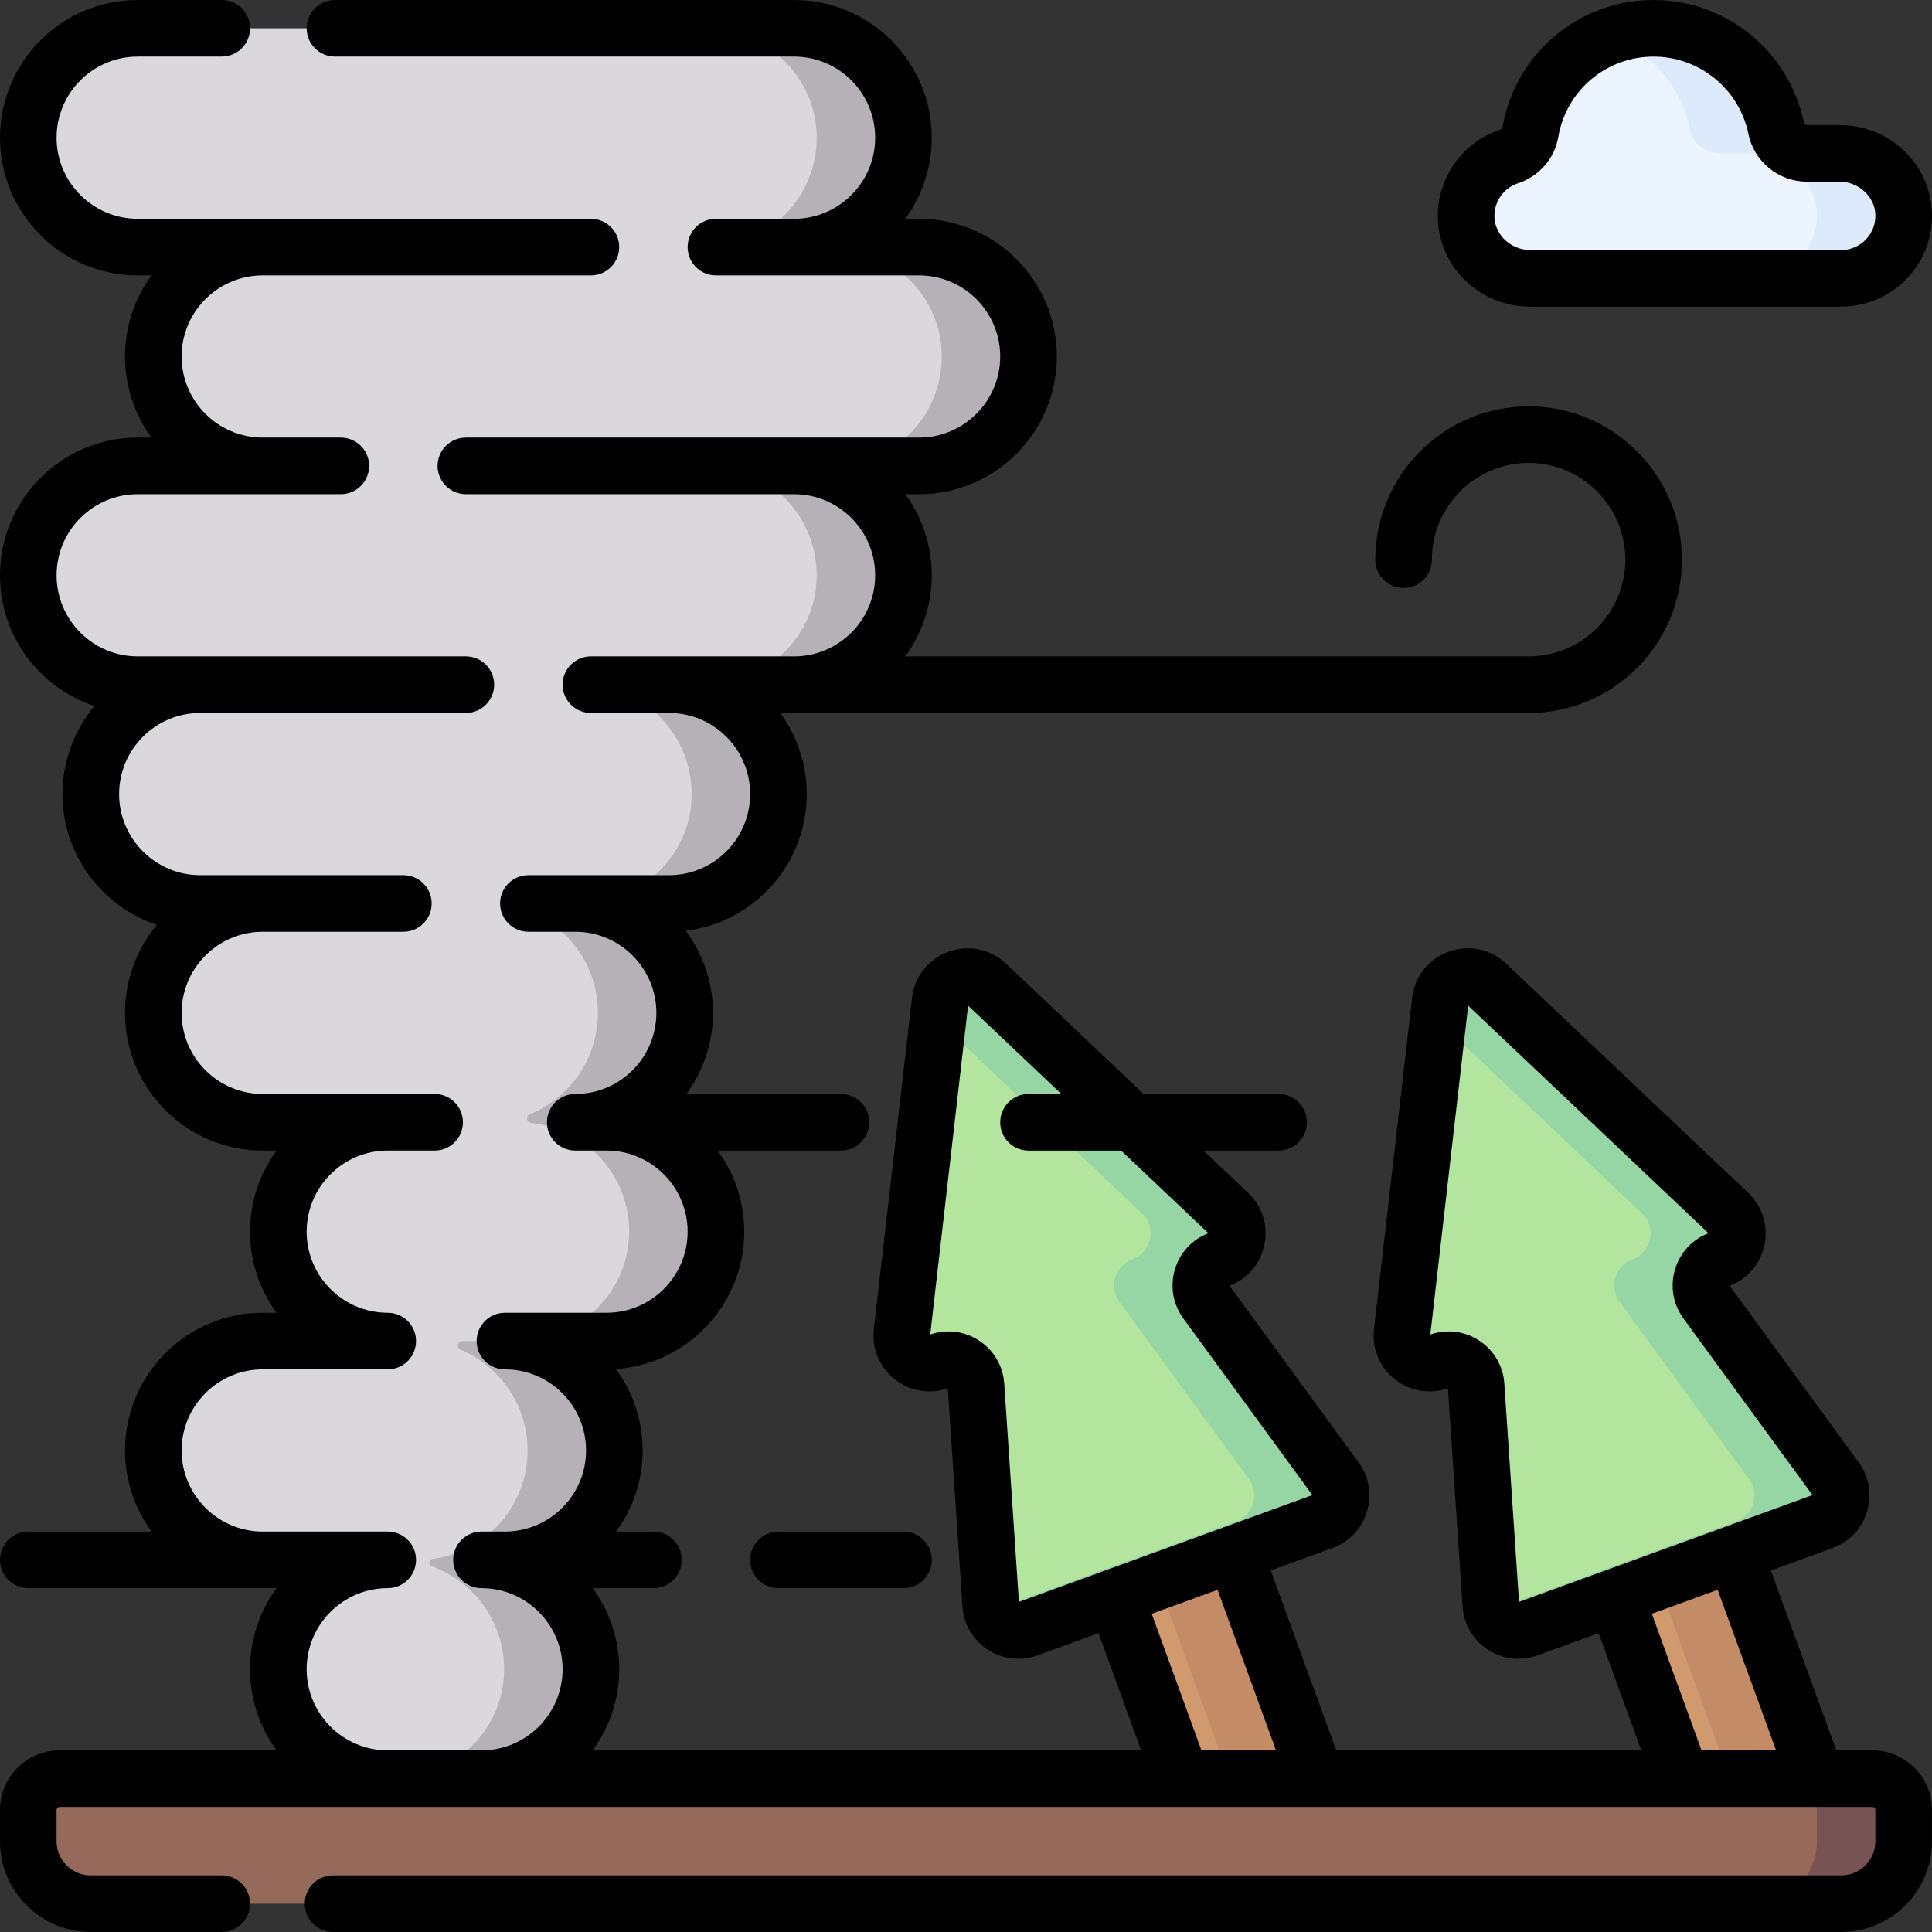 <svg id="Capa_1" enable-background="new 0 0 512 512" height="512" viewBox="0 0 512 512" width="512" xmlns="http://www.w3.org/2000/svg"><rect x="0" y="0" width="512" height="512" fill="#333333" stroke="none"/><g><g><g><path d="m316.019 479.279-23.293-63.997 30.687-13.841 29.187 80.191z" fill="#d19a6e"/><path d="m329.048 480.117 23.552 1.515-29.187-80.191-19.757 8.911z" fill="#c38c66"/><path d="m325.6 321.557-64.141-60.73c-4.386-4.153-11.631-1.516-12.322 4.485l-10.099 87.751c-.623 5.413 4.669 9.59 9.789 7.726 4.587-1.669 9.493 1.526 9.82 6.396l3.907 58.064c.328 4.87 5.234 8.065 9.82 6.396l78.199-28.462c4.587-1.669 6.291-7.271 3.412-11.212l-34.33-46.991c-2.879-3.941-1.175-9.543 3.412-11.212 5.121-1.864 6.49-8.464 2.533-12.211z" fill="#b3e59f"/><path d="m353.986 391.971-34.33-46.991c-2.879-3.941-1.175-9.543 3.412-11.212 5.12-1.864 6.489-8.464 2.533-12.211l-64.141-60.73c-4.386-4.153-11.631-1.516-12.322 4.485l-.584 5.073 54.047 51.172c3.957 3.746 2.588 10.347-2.533 12.211-4.586 1.669-6.291 7.271-3.412 11.212l34.33 46.991c2.879 3.941 1.175 9.543-3.412 11.212l-64.752 23.568c1.12 3.993 5.459 6.384 9.553 4.894l78.199-28.462c4.586-1.67 6.291-7.271 3.412-11.212z" fill="#95d6a4"/></g><g><path d="m448.553 479.279-23.293-63.997 30.686-13.841 29.187 80.191z" fill="#d19a6e"/><path d="m461.582 480.117 23.551 1.515-29.187-80.191-19.757 8.911z" fill="#c38c66"/><path d="m458.133 321.557-64.141-60.73c-4.386-4.153-11.631-1.516-12.322 4.485l-10.099 87.751c-.623 5.413 4.669 9.59 9.789 7.726 4.586-1.669 9.493 1.526 9.82 6.396l3.907 58.064c.328 4.87 5.234 8.065 9.82 6.396l78.199-28.462c4.587-1.669 6.291-7.271 3.412-11.212l-34.33-46.991c-2.879-3.941-1.175-9.543 3.412-11.212 5.121-1.864 6.49-8.464 2.533-12.211z" fill="#b3e59f"/><path d="m486.519 391.971-34.33-46.991c-2.879-3.941-1.175-9.543 3.412-11.212 5.121-1.864 6.49-8.464 2.533-12.211l-64.141-60.73c-4.386-4.153-11.631-1.516-12.322 4.485l-.584 5.073 54.047 51.172c3.957 3.746 2.588 10.347-2.533 12.211-4.586 1.669-6.291 7.271-3.412 11.212l34.33 46.991c2.879 3.941 1.175 9.543-3.412 11.212l-64.752 23.568c1.12 3.993 5.459 6.384 9.553 4.894l78.199-28.462c4.587-1.67 6.291-7.271 3.412-11.212z" fill="#95d6a4"/></g><path d="m126.97 471.367c16.012 0 29.482-12.709 29.629-28.721.116-12.68-7.913-23.494-19.169-27.548-.406-.146-.68-.523-.68-.954v-.007c0-.515.386-.938.896-1.005 14.203-1.872 25.166-14.026 25.166-28.741 0-12.023-7.322-22.329-17.747-26.721-.44-.185-.732-.608-.732-1.085 0-.655.531-1.185 1.185-1.185h14.611c16.041 0 29.504-12.767 29.603-28.809.093-15.086-11.338-27.514-26.006-29.015-.575-.059-1.018-.529-1.018-1.107v-.169c0-.456.28-.857.702-1.03 10.581-4.321 18.04-14.71 18.04-26.845s-7.459-22.524-18.04-26.845c-.422-.172-.702-.574-.702-1.03 0-.617.5-1.117 1.117-1.117h12.876c15.702 0 29.018-12.235 29.58-27.927.452-12.634-7.183-23.541-18.134-27.958-.414-.167-.689-.56-.689-1.006v-.002c0-.602.488-1.09 1.09-1.09h21.253c15.93 0 29.368-12.579 29.628-28.507.21-12.845-7.938-23.81-19.36-27.831-.34-.12-.569-.434-.569-.794v-.001c0-.469.381-.85.85-.85h23.225c16.282 0 29.43-13.423 28.98-29.807-.433-15.791-13.786-28.177-29.584-28.177h-22.621c-.469 0-.85-.381-.85-.85v-.001c0-.36.23-.675.569-.795 11.422-4.021 19.57-14.987 19.36-27.832-.26-15.927-13.698-28.505-29.628-28.505h-172.706c-15.797 0-29.15 12.385-29.584 28.176-.45 16.384 12.698 29.807 28.98 29.807h23.761c.689 0 1.247.558 1.247 1.247 0 .545-.358 1.017-.876 1.184-11.604 3.741-19.99 13.692-19.99 26.56s8.387 22.819 19.99 26.56c.519.167.876.64.876 1.184 0 .689-.558 1.247-1.247 1.247h-23.157c-15.797 0-29.15 12.385-29.583 28.177-.449 16.384 12.698 29.807 28.98 29.807h5.722c.561 0 1.015.455 1.015 1.016 0 .42-.262.789-.653.941-11.092 4.303-18.878 15.232-18.496 27.93.475 15.762 13.826 28.097 29.595 28.097h5.913c.48 0 .87.39.87.87v.006c0 .367-.234.689-.579.812-11.375 4.061-19.474 15.02-19.241 27.844.289 15.906 13.715 28.452 29.624 28.452h18.685c.911 0 1.649.738 1.649 1.649 0 .628-.364 1.19-.924 1.474-9.435 4.782-15.905 14.567-15.905 25.869 0 12.008 7.304 22.303 17.708 26.705.441.187.733.61.733 1.089v.008c0 .657-.533 1.19-1.19 1.19h-20.79c-15.797 0-29.151 12.385-29.584 28.177-.449 16.384 12.698 29.807 28.98 29.807h21.393c.657 0 1.19.533 1.19 1.19v.005c0 .48-.293.905-.735 1.093-10.279 4.35-17.532 14.452-17.703 26.275-.235 16.18 13.453 29.42 29.635 29.42v4.883h23.47z" fill="#dad8db"/><g fill="#b6b1b7"><path d="m220.069 125.112c-.34-.12-.569-.435-.569-.794v-.001c0-.469.381-.85.85-.85h-23.002c-.469 0-.85.381-.85.85v.001c0 .36.23.675.569.794 11.422 4.021 19.57 14.986 19.36 27.831-.26 15.928-13.698 28.507-29.628 28.507h-21.253c-.602 0-1.09.488-1.09 1.09v.003c0 .446.275.839.689 1.006 10.95 4.418 18.586 15.325 18.134 27.958-.562 15.692-13.878 27.927-29.58 27.927h-12.876c-.617 0-1.117.5-1.117 1.117 0 .456.28.858.702 1.03 10.581 4.321 18.04 14.71 18.04 26.845s-7.459 22.524-18.04 26.845c-.422.172-.702.574-.702 1.03v.169c0 .578.443 1.049 1.019 1.108 14.668 1.501 26.099 13.929 26.006 29.015-.099 16.041-13.562 28.809-29.603 28.809h-14.611c-.655 0-1.185.53-1.185 1.185 0 .478.291.9.732 1.085 10.425 4.392 17.748 14.698 17.748 26.721 0 14.715-10.963 26.868-25.166 28.741-.51.067-.896.491-.896 1.005v.007c0 .431.274.808.68.954 11.257 4.054 19.285 14.868 19.169 27.548-.146 16.011-13.617 28.721-29.629 28.721l-.095 4.883h23.002l.095-4.883c16.012 0 29.482-12.71 29.629-28.721.116-12.68-7.913-23.494-19.169-27.548-.405-.146-.68-.523-.68-.954v-.007c0-.515.386-.938.896-1.005 14.204-1.872 25.166-14.026 25.166-28.741 0-12.023-7.322-22.329-17.747-26.721-.44-.185-.732-.608-.732-1.085 0-.655.531-1.185 1.185-1.185h14.611c16.041 0 29.504-12.767 29.603-28.809.093-15.086-11.338-27.513-26.006-29.015-.575-.059-1.018-.529-1.018-1.108v-.17c0-.455.28-.857.702-1.03 10.581-4.321 18.04-14.71 18.04-26.845s-7.459-22.524-18.04-26.845c-.422-.172-.702-.574-.702-1.03 0-.617.5-1.117 1.117-1.117h12.876c15.702 0 29.018-12.235 29.58-27.927.452-12.634-7.183-23.54-18.134-27.958-.414-.167-.689-.56-.689-1.006v-.003c0-.602.488-1.09 1.09-1.09h21.253c15.93 0 29.368-12.579 29.628-28.507.208-12.844-7.94-23.809-19.362-27.83z"/><path d="m272.555 93.66c-.433-15.791-13.786-28.177-29.584-28.177h-22.621c-.469 0-.85-.381-.85-.85v-.001c0-.36.23-.675.569-.795 11.422-4.021 19.57-14.987 19.36-27.832-.26-15.927-13.698-28.505-29.628-28.505h-23.002c15.93 0 29.367 12.578 29.628 28.506.21 12.845-7.938 23.811-19.36 27.832-.34.12-.569.435-.569.795v.001c0 .47.381.85.85.85h22.622c15.797 0 29.15 12.385 29.583 28.177.449 16.384-12.698 29.807-28.98 29.807h23.002c16.282-.001 29.43-13.424 28.98-29.808z"/></g><path d="m487.465 40.634h-8.654c-3.935 0-7.325-2.77-8.108-6.626-3.069-15.124-16.44-26.508-32.47-26.508-16.386 0-29.994 11.895-32.66 27.521-.52 3.051-2.708 5.47-5.649 6.436-6.854 2.252-11.734 8.856-11.372 16.543.42 8.91 8.095 15.766 17.016 15.766h82.366c9.415 0 16.996-7.854 16.548-17.368-.42-8.909-8.096-15.764-17.017-15.764z" fill="#ecf4ff"/><path d="m15.783 471.367c-4.575 0-8.283 3.708-8.283 8.283v8.283c0 9.15 7.417 16.567 16.567 16.567h463.867c9.15 0 16.567-7.417 16.567-16.567v-8.283c0-4.575-3.709-8.283-8.283-8.283z" fill="#966a5b"/><path d="m496.217 471.367h-23c4.575 0 8.283 3.708 8.283 8.283v8.283c0 9.15-7.417 16.567-16.567 16.567h23c9.15 0 16.567-7.417 16.567-16.567v-8.283c0-4.575-3.709-8.283-8.283-8.283z" fill="#785353"/><path d="m487.465 40.634h-8.654c-3.935 0-7.325-2.77-8.107-6.626-3.07-15.124-16.441-26.508-32.471-26.508-4.043 0-7.916.727-11.499 2.053 10.619 3.931 18.674 13.146 20.969 24.455.783 3.856 4.173 6.626 8.107 6.626h8.654c8.92 0 16.596 6.855 17.016 15.766.448 9.514-7.133 17.367-16.548 17.367h23c9.415 0 16.996-7.854 16.548-17.367-.419-8.911-8.094-15.766-17.015-15.766z" fill="#ddeafb"/></g><g><path d="m496.217 463.866h-9.568l-17.353-47.675 16.377-5.961c4.423-1.611 7.746-5.117 9.115-9.62 1.37-4.503.562-9.265-2.213-13.064l-34.198-46.811c4.756-1.811 8.201-5.849 9.237-10.845 1.052-5.069-.565-10.221-4.325-13.78l-64.142-60.73c-4.105-3.888-9.957-5.1-15.268-3.166-5.312 1.934-9.014 6.624-9.66 12.24l-10.099 87.751c-.592 5.143 1.48 10.128 5.544 13.336 4.004 3.16 9.239 4.041 14.048 2.37l3.892 57.841c.316 4.695 2.759 8.861 6.703 11.43 2.456 1.6 5.243 2.417 8.065 2.417 1.71 0 3.432-.3 5.101-.907l16.182-5.89 11.306 31.064h-80.846l-17.352-47.675 16.376-5.96c4.423-1.61 7.745-5.117 9.115-9.62s.563-9.265-2.213-13.064l-34.198-46.811c4.756-1.811 8.201-5.849 9.237-10.845 1.052-5.069-.565-10.221-4.325-13.78l-11.823-11.194h19.9c4.142 0 7.5-3.357 7.5-7.5s-3.358-7.5-7.5-7.5h-35.742l-36.476-34.536c-4.105-3.887-9.957-5.1-15.268-3.166-5.312 1.934-9.014 6.623-9.661 12.24l-10.099 87.751c-.592 5.143 1.48 10.128 5.544 13.336 4.004 3.16 9.239 4.041 14.048 2.37l3.892 57.841c.316 4.695 2.759 8.861 6.703 11.43 2.456 1.6 5.243 2.417 8.065 2.417 1.709 0 3.432-.3 5.1-.907l16.182-5.89 11.306 31.064h-145.352c4.412-6.033 7.026-13.461 7.026-21.491s-2.614-15.458-7.027-21.491h16.093c4.142 0 7.5-3.357 7.5-7.5s-3.358-7.5-7.5-7.5h-9.891c4.415-6.034 7.037-13.459 7.037-21.492 0-8.065-2.631-15.528-7.078-21.575 18.964-1.285 33.999-17.124 33.999-36.408 0-8.032-2.622-15.457-7.037-21.491h32.671c4.142 0 7.5-3.357 7.5-7.5s-3.358-7.5-7.5-7.5h-40.944c4.413-6.034 7.028-13.462 7.028-21.492 0-8.147-2.684-15.679-7.213-21.759 18.041-2.191 32.063-17.601 32.063-36.225 0-8.028-2.606-15.459-7.016-21.491h3.658 194.657c22.405 0 40.633-18.229 40.633-40.634s-18.228-40.633-40.633-40.633-40.633 18.228-40.633 40.633c0 4.143 3.358 7.5 7.5 7.5s7.5-3.357 7.5-7.5c0-14.134 11.499-25.633 25.633-25.633s25.633 11.499 25.633 25.633c0 14.135-11.499 25.634-25.633 25.634h-165.193c4.412-6.033 7.026-13.462 7.026-21.492 0-8.028-2.606-15.459-7.016-21.491h3.658c20.122 0 36.492-16.37 36.492-36.492 0-20.121-16.37-36.491-36.492-36.491h-3.659c4.411-6.032 7.017-13.464 7.017-21.492 0-20.124-16.37-36.494-36.491-36.494h-121.675c-4.142 0-7.5 3.357-7.5 7.5s3.358 7.5 7.5 7.5h121.675c11.85 0 21.491 9.641 21.491 21.491s-9.641 21.492-21.491 21.492h-20.708c-4.142 0-7.5 3.357-7.5 7.5s3.358 7.5 7.5 7.5h20.708 33.133c11.851 0 21.492 9.641 21.492 21.491s-9.641 21.492-21.492 21.492h-33.133-86.975c-4.142 0-7.5 3.357-7.5 7.5s3.358 7.5 7.5 7.5h86.975c11.85 0 21.491 9.641 21.491 21.491s-9.641 21.492-21.491 21.492h-4.142-28.992-20.708c-4.142 0-7.5 3.357-7.5 7.5s3.358 7.5 7.5 7.5h20.708c11.851 0 21.492 9.641 21.492 21.491s-9.641 21.492-21.492 21.492h-20.708-4.142-12.425c-4.142 0-7.5 3.357-7.5 7.5s3.358 7.5 7.5 7.5h12.425c11.851 0 21.492 9.641 21.492 21.491 0 11.851-9.641 21.492-21.492 21.492-4.142 0-7.5 3.357-7.5 7.5s3.358 7.5 7.5 7.5h8.283c11.851 0 21.492 9.641 21.492 21.491 0 11.851-9.641 21.492-21.492 21.492h-26.921c-4.142 0-7.5 3.357-7.5 7.5s3.358 7.5 7.5 7.5c11.851 0 21.492 9.641 21.492 21.491 0 11.851-9.641 21.492-21.492 21.492h-6.212c-4.142 0-7.5 3.357-7.5 7.5s3.358 7.5 7.5 7.5c11.851 0 21.492 9.641 21.492 21.491 0 11.851-9.641 21.491-21.492 21.491h-24.85c-11.851 0-21.492-9.641-21.492-21.491 0-11.851 9.641-21.491 21.492-21.491 4.142 0 7.5-3.357 7.5-7.5s-3.358-7.5-7.5-7.5h-12.425-20.708c-11.851 0-21.492-9.642-21.492-21.492 0-11.851 9.641-21.491 21.492-21.491h33.133c4.142 0 7.5-3.357 7.5-7.5s-3.358-7.5-7.5-7.5c-11.851 0-21.492-9.642-21.492-21.492 0-11.851 9.641-21.491 21.492-21.491h12.425c4.142 0 7.5-3.357 7.5-7.5s-3.358-7.5-7.5-7.5h-12.425-33.133c-11.851 0-21.492-9.642-21.492-21.492 0-11.851 9.641-21.491 21.492-21.491h37.275c4.142 0 7.5-3.357 7.5-7.5s-3.358-7.5-7.5-7.5h-37.275-16.567c-11.85 0-21.491-9.642-21.491-21.492s9.641-21.491 21.491-21.491h70.409c4.142 0 7.5-3.357 7.5-7.5s-3.358-7.5-7.5-7.5h-70.409-16.566c-11.851.001-21.492-9.64-21.492-21.491s9.641-21.491 21.492-21.491h33.133 20.708c4.142 0 7.5-3.357 7.5-7.5s-3.358-7.5-7.5-7.5h-20.708c-11.851 0-21.492-9.642-21.492-21.492s9.641-21.491 21.492-21.491h86.975c4.142 0 7.5-3.357 7.5-7.5s-3.358-7.5-7.5-7.5h-86.975-33.133c-11.851 0-21.492-9.642-21.492-21.493s9.641-21.491 21.492-21.491h22.275c4.142 0 7.5-3.357 7.5-7.5s-3.358-7.5-7.5-7.5h-22.275c-20.122 0-36.492 16.37-36.492 36.491 0 20.122 16.37 36.492 36.492 36.492h3.658c-4.41 6.032-7.016 13.463-7.016 21.491s2.606 15.46 7.017 21.492h-3.658c-20.123.001-36.493 16.371-36.493 36.492 0 16.118 10.503 29.829 25.025 34.646-5.278 6.33-8.458 14.47-8.458 23.337 0 16.118 10.502 29.829 25.024 34.646-5.278 6.33-8.458 14.47-8.458 23.337 0 20.122 16.37 36.492 36.492 36.492h3.658c-4.41 6.032-7.016 13.463-7.016 21.491s2.606 15.46 7.017 21.492h-3.658c-20.122 0-36.492 16.37-36.492 36.491 0 8.03 2.613 15.459 7.026 21.492h-32.66c-4.142 0-7.5 3.357-7.5 7.5s3.358 7.5 7.5 7.5h62.125 3.658c-4.41 6.032-7.016 13.463-7.016 21.491 0 8.03 2.613 15.458 7.026 21.491h-57.51c-8.702.002-15.783 7.084-15.783 15.787v8.283c0 13.27 10.796 24.066 24.067 24.066h34.7c4.142 0 7.5-3.357 7.5-7.5s-3.358-7.5-7.5-7.5h-34.7c-5 0-9.067-4.067-9.067-9.066v-8.283c0-.433.352-.784.783-.784h480.434c.432 0 .783.352.783.784v8.283c0 4.999-4.067 9.066-9.067 9.066h-399.67c-4.142 0-7.5 3.357-7.5 7.5s3.358 7.5 7.5 7.5h399.67c13.271 0 24.067-10.796 24.067-24.066v-8.283c0-8.703-7.081-15.785-15.783-15.785zm-93.661-39.346-3.892-57.839c-.316-4.695-2.759-8.861-6.703-11.43-2.455-1.6-5.24-2.416-8.063-2.416-1.621 0-3.255.27-4.845.814l10.03-87.142 63.695 60.309c-4.295 1.65-7.516 5.107-8.859 9.523-1.37 4.502-.563 9.264 2.213 13.064l34.197 46.809-23.21 8.448s-.001 0-.002 0l-.002.001-31.541 11.48c-.001 0-.002 0-.003.001-.001 0-.002.001-.003.001zm35.195 3.153 17.449-6.351 15.485 42.545h-19.761zm-167.729-3.153-3.892-57.839c-.316-4.695-2.759-8.861-6.703-11.43-2.455-1.6-5.24-2.416-8.063-2.416-1.621 0-3.255.27-4.845.814l10.03-87.142 24.724 23.409h-8.707c-4.142 0-7.5 3.357-7.5 7.5s3.358 7.5 7.5 7.5h24.549l23.129 21.899c-4.295 1.65-7.516 5.108-8.859 9.523-1.37 4.503-.562 9.265 2.213 13.064l34.197 46.809-23.21 8.448h-.001c-.001.001-.002.001-.002.001l-31.538 11.479c-.002.001-.004.001-.006.002s-.004.002-.006.002zm35.196 3.153 17.449-6.351 15.485 42.545h-19.761z"/><path d="m198.8 413.384c0 4.143 3.358 7.5 7.5 7.5h33.133c4.142 0 7.5-3.357 7.5-7.5s-3.358-7.5-7.5-7.5h-33.133c-4.142 0-7.5 3.357-7.5 7.5z"/><path d="m405.568 81.267h82.365c6.547 0 12.895-2.718 17.415-7.456 4.585-4.806 6.938-11.114 6.624-17.764-.605-12.849-11.37-22.913-24.507-22.913h-8.654c-.366 0-.684-.26-.757-.618-3.824-18.841-20.571-32.516-39.821-32.516-19.871 0-36.716 14.198-40.053 33.76-.061.36-.438.521-.596.573-10.236 3.362-17.031 13.24-16.524 24.021.605 12.848 11.37 22.913 24.508 22.913zm-3.302-32.684c5.621-1.847 9.721-6.56 10.701-12.3 2.103-12.332 12.73-21.283 25.266-21.283 12.145 0 22.709 8.621 25.121 20.5 1.486 7.32 7.987 12.634 15.457 12.634h8.654c5.028 0 9.3 3.866 9.524 8.618.119 2.514-.767 4.895-2.494 6.704-1.729 1.812-4.06 2.81-6.562 2.81h-82.365c-5.028 0-9.3-3.866-9.524-8.618-.192-4.071 2.367-7.798 6.222-9.065z"/></g></g></svg>